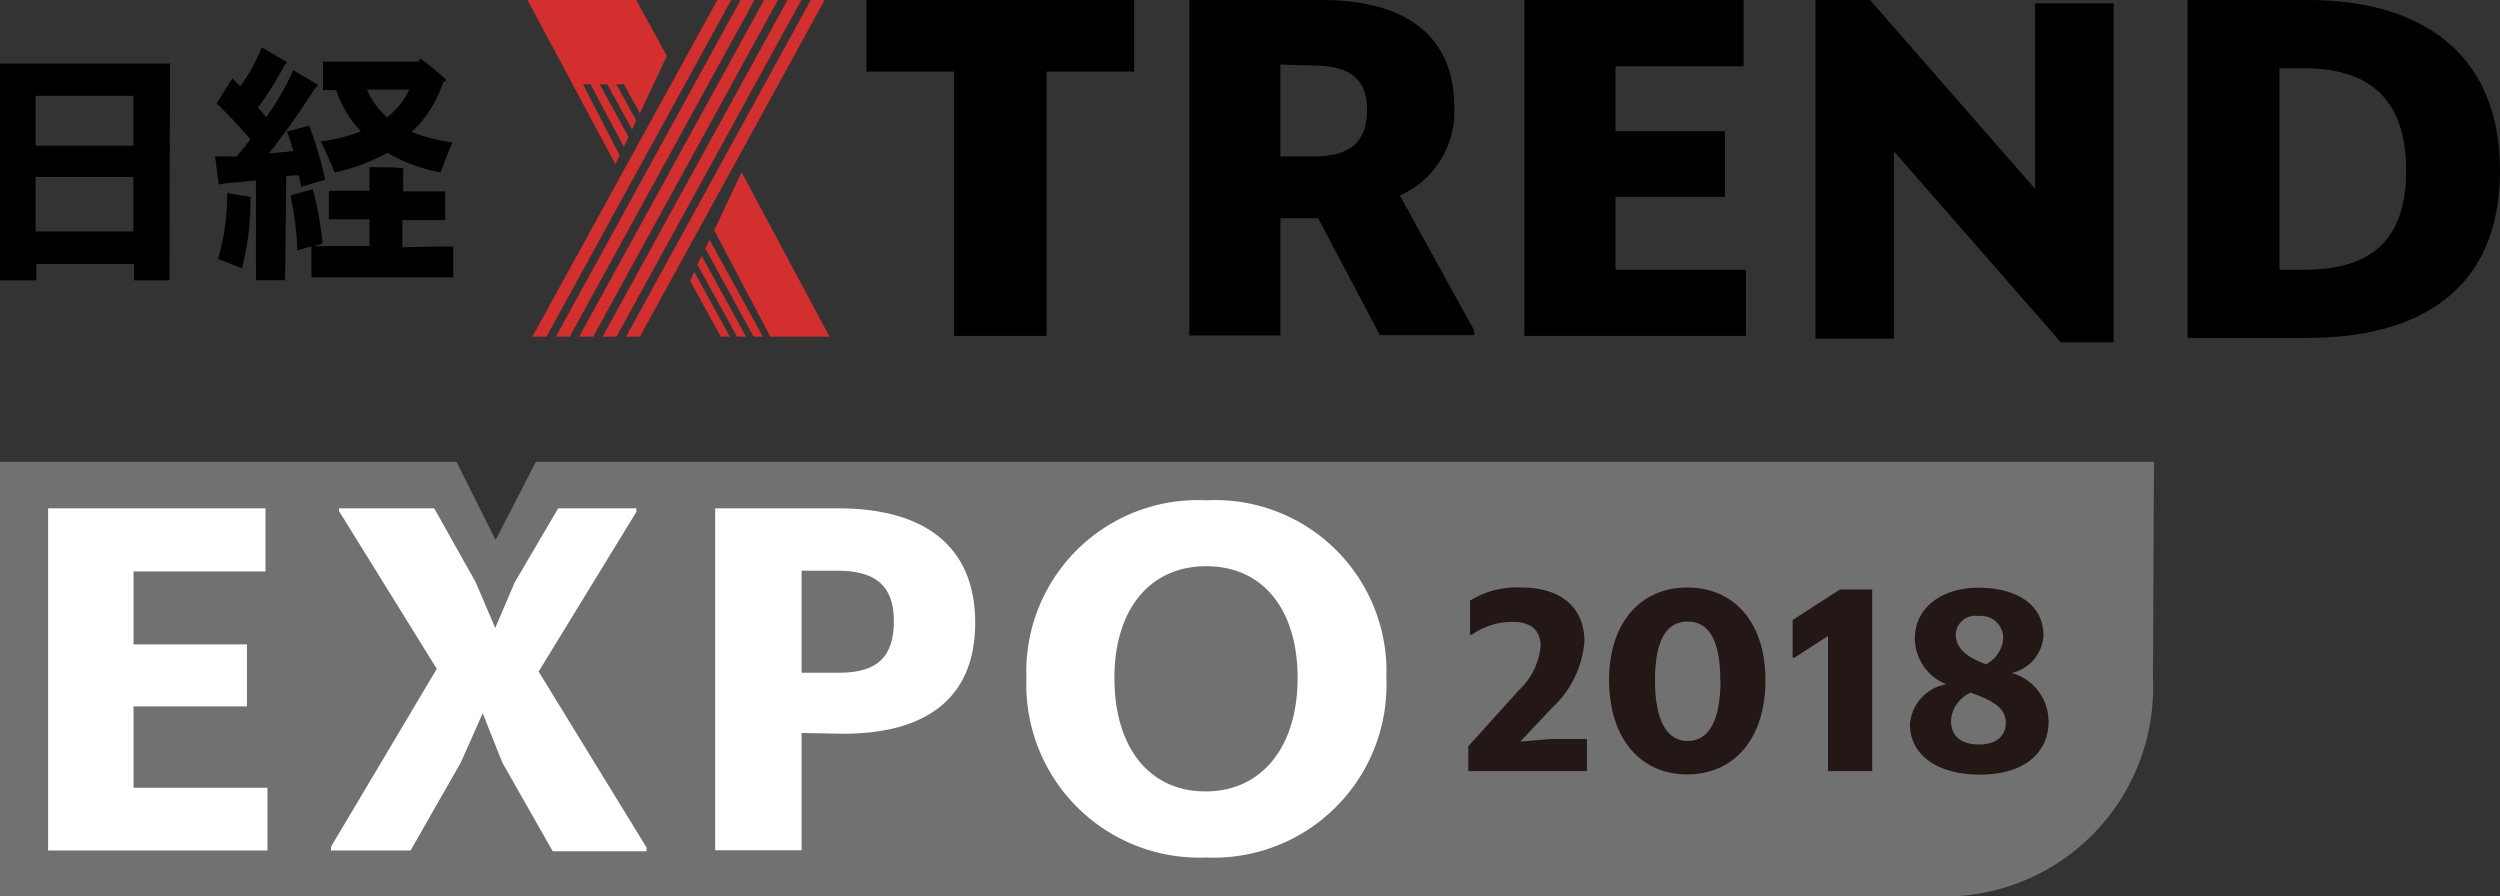 <svg xmlns="http://www.w3.org/2000/svg" viewBox="0 0 127.87 45.85"><rect x="0" y="0" width="127.87" height="45.85" fill="#333333" stroke="none"/><defs><style>.cls-1{fill:#d32f2f;}.cls-2{fill:#727171;}.cls-3{fill:#fff;}.cls-4{fill:#231815;}</style></defs><title>2018_logo</title><g id="レイヤー_2" data-name="レイヤー 2"><g id="レイヤー_3" data-name="レイヤー 3"><polygon points="53.53 3.66 53.53 17.18 48.8 17.18 48.8 3.66 44.32 3.66 44.32 0 58.01 0 58.01 3.66 53.53 3.66"/><path d="M67.42,11.16H65.49v6H60.83V0h6.78c4.48,0,6.77,2,6.77,5.44A4.69,4.69,0,0,1,71.6,10l3.8,6.9v.24H70.58ZM65.49,3.3V8h1.7c2,0,2.73-.85,2.73-2.39s-.83-2.26-2.8-2.26Z"/><polygon points="77.97 0 89.18 0 89.18 3.39 82.63 3.39 82.63 6.71 88.23 6.71 88.23 10.07 82.63 10.07 82.63 13.8 89.3 13.8 89.3 17.18 77.97 17.18 77.97 0"/><polygon points="105.41 17.51 96.87 7.74 96.87 17.32 92.86 17.32 92.86 0 95.65 0 104.09 9.66 104.09 0.17 108.11 0.17 108.11 17.51 105.41 17.51"/><path d="M111.89,0h6.18c5.53,0,9.8,2.53,9.8,8.73s-4.27,8.55-9.8,8.55h-6.18Zm4.7,3.49V13.8h1.23c3.14,0,5.25-1.22,5.25-5.07S121,3.49,117.82,3.49Z"/><path d="M8.67,13.34l0,1H6.86v-.84h-5v.84H0c0-.26,0-.62,0-1V4.25c0-.34,0-.7,0-1H8.69c0,.32,0,.62,0,1ZM1.82,7.45h5V4.9h-5Zm5,1.6h-5v2.79h5Z"/><path d="M14.59,13.75a5.43,5.43,0,0,0,0,.58H13.09a5.43,5.43,0,0,0,0-.58V9.23l-1.3.12a4.36,4.36,0,0,0-.6.09L11,8c.17,0,.49,0,.78,0a2,2,0,0,0,.32,0c.23-.26.47-.56.71-.88-.56-.65-1.17-1.29-1.73-1.83L11.89,4l.39.42a8.85,8.85,0,0,0,1.11-2l1.29.76s-.11.15-.15.19A16.3,16.3,0,0,1,13.2,5.5c.14.17.28.33.41.5A13.29,13.29,0,0,0,15,3.59l1.27.75a2,2,0,0,1-.18.21,40.34,40.34,0,0,1-2.34,3.3L15,7.73a7,7,0,0,0-.32-1l1.13-.3a18.1,18.1,0,0,1,.82,2.76c-.38.12-.86.26-1.24.36,0-.18-.07-.38-.11-.58-.19,0-.4,0-.64.05Zm-3-3.88,1.22.2s0,.15,0,.26a13.63,13.63,0,0,1-.44,3.39l-1.22-.48a11.52,11.52,0,0,0,.47-3.37m10.67,2.74c.36,0,.65,0,.89,0v1.58c-.24,0-.53,0-.89,0H16.83c-.35,0-.65,0-.9,0V12.6l-.72.21A16.32,16.32,0,0,0,14.86,10L16,9.68a17.11,17.11,0,0,1,.5,2.77,4.66,4.66,0,0,1-.48.14c.24,0,.53,0,.85,0H18.9V11.22H16.82V9.76H18.9V9c0-.11,0-.33,0-.45.36,0,1.36,0,1.72.06,0,.11,0,.28,0,.39v.79h2.15v1.47H20.58v1.39ZM18.48,6.74a5.78,5.78,0,0,1-1.29-2.13h-.67V3.15h4.87L21.51,3a13.54,13.54,0,0,1,1.34,1.11c-.05,0-.13.07-.19.11a6.11,6.11,0,0,1-1.6,2.53,9.4,9.4,0,0,0,2.08.54c-.19.44-.48,1.17-.6,1.53a8.79,8.79,0,0,1-2.73-1,9.86,9.86,0,0,1-2.7,1c-.13-.37-.48-1.12-.7-1.59a8.27,8.27,0,0,0,2.07-.52m2.44-2.13H18.77A3.86,3.86,0,0,0,19.8,6a3.87,3.87,0,0,0,1.12-1.39"/><polygon class="cls-1" points="27.23 17.22 27.95 17.22 37.4 0 36.69 0 27.23 17.22"/><polygon class="cls-1" points="28.43 17.22 29.14 17.22 38.59 0 37.88 0 28.43 17.22"/><polygon class="cls-1" points="29.62 17.22 30.34 17.22 39.79 0 39.08 0 29.62 17.22"/><polygon class="cls-1" points="30.82 17.22 31.53 17.22 40.99 0 40.28 0 30.82 17.22"/><polygon class="cls-1" points="32.02 17.22 32.73 17.22 42.18 0 41.47 0 32.02 17.22"/><polygon class="cls-1" points="30.2 4.31 31.91 7.51 32.15 7 30.67 4.31 31.06 4.31 32.33 6.62 32.54 6.16 31.52 4.31 31.91 4.31 32.73 5.79 34.11 2.86 32.54 0 26.98 0 31.48 8.41 31.69 7.94 29.82 4.31 30.2 4.31"/><polygon class="cls-1" points="37.7 17.22 38.16 17.22 35.89 13.09 35.67 13.54 37.7 17.22"/><polygon class="cls-1" points="36.87 17.22 37.33 17.22 35.51 13.9 35.3 14.37 36.87 17.22"/><polygon class="cls-1" points="36.08 12.72 38.55 17.22 39.02 17.22 36.29 12.26 36.08 12.72"/><polygon class="cls-1" points="36.53 11.78 39.4 17.22 42.43 17.22 37.93 8.81 36.53 11.78"/><path class="cls-2" d="M110.17,23.62l-82.76,0-2.06,4-2-4H0V45.85H99.12a10.69,10.69,0,0,0,11-11.11Z"/><path class="cls-3" d="M2.46,26H13.58v3.23H6.83v3.73h5.8v3.17H6.83v4.16h6.85V43.5H2.46Z"/><path class="cls-3" d="M21,43.5H16.93v-.19l5.41-9.1-5-8.07V26h4.87l2.12,3.78,1,2.34,1-2.34L28.55,26h4v.18l-5,8.17,5.52,9v.19H28.27L25.69,39l-1-2.52L23.57,39Z"/><path class="cls-3" d="M41,37.49v6H36.58V26h6.3c4.28,0,7,1.84,7,5.85s-2.69,5.68-6.76,5.68Zm0-8.3v5.22h1.92c2,0,2.8-.86,2.8-2.65s-.93-2.57-2.88-2.57Z"/><path class="cls-3" d="M52.5,34.68a8.77,8.77,0,0,1,9.2-9.09,8.76,8.76,0,0,1,9.21,9.09,8.84,8.84,0,0,1-9.21,9.18A8.85,8.85,0,0,1,52.5,34.68Zm13.87,0c0-3.52-1.79-5.72-4.67-5.72S57,31.16,57,34.68s1.76,5.8,4.66,5.8S66.37,38.17,66.37,34.68Z"/><path class="cls-4" d="M75.1,38.17l2.59-2.87a3.55,3.55,0,0,0,1.11-2.25c0-.71-.39-1.24-1.41-1.24a3.53,3.53,0,0,0-2.11.66l-.09,0V30.72a4.53,4.53,0,0,1,2.63-.67c2,0,3.22,1,3.22,2.77a5.2,5.2,0,0,1-1.69,3.42l-1.59,1.69,1.51-.13h1.9v1.64H75.1Z"/><path class="cls-4" d="M82.3,34.79c0-3,1.66-4.74,4-4.74s4,1.72,4,4.74-1.63,4.82-4,4.82S82.31,37.81,82.3,34.79Zm5.69,0c0-2-.56-3-1.67-3s-1.67,1-1.67,3,.57,3.11,1.67,3.11S88,36.83,88,34.79Z"/><path class="cls-4" d="M93.5,39.44V32.53l-1.72,1.11-.09,0V31.71l2.42-1.56h1.65v9.29Z"/><path class="cls-4" d="M97.69,37.05A2.24,2.24,0,0,1,99.55,35a2.55,2.55,0,0,1-1.61-2.34c0-1.66,1.49-2.6,3.24-2.6s3.34.71,3.34,2.46a2.09,2.09,0,0,1-1.62,1.9,2.58,2.58,0,0,1,1.88,2.49c0,1.65-1.31,2.71-3.51,2.71S97.69,38.6,97.69,37.05Zm4.9-.08c0-.68-.51-1.1-1.8-1.54a1.68,1.68,0,0,0-1,1.44c0,.78.52,1.21,1.44,1.21S102.59,37.6,102.59,37Zm-1-3a1.62,1.62,0,0,0,.87-1.32,1.13,1.13,0,0,0-1.26-1.14,1,1,0,0,0-1.17,1C100.08,33.12,100.48,33.58,101.64,34Z"/></g></g></svg>